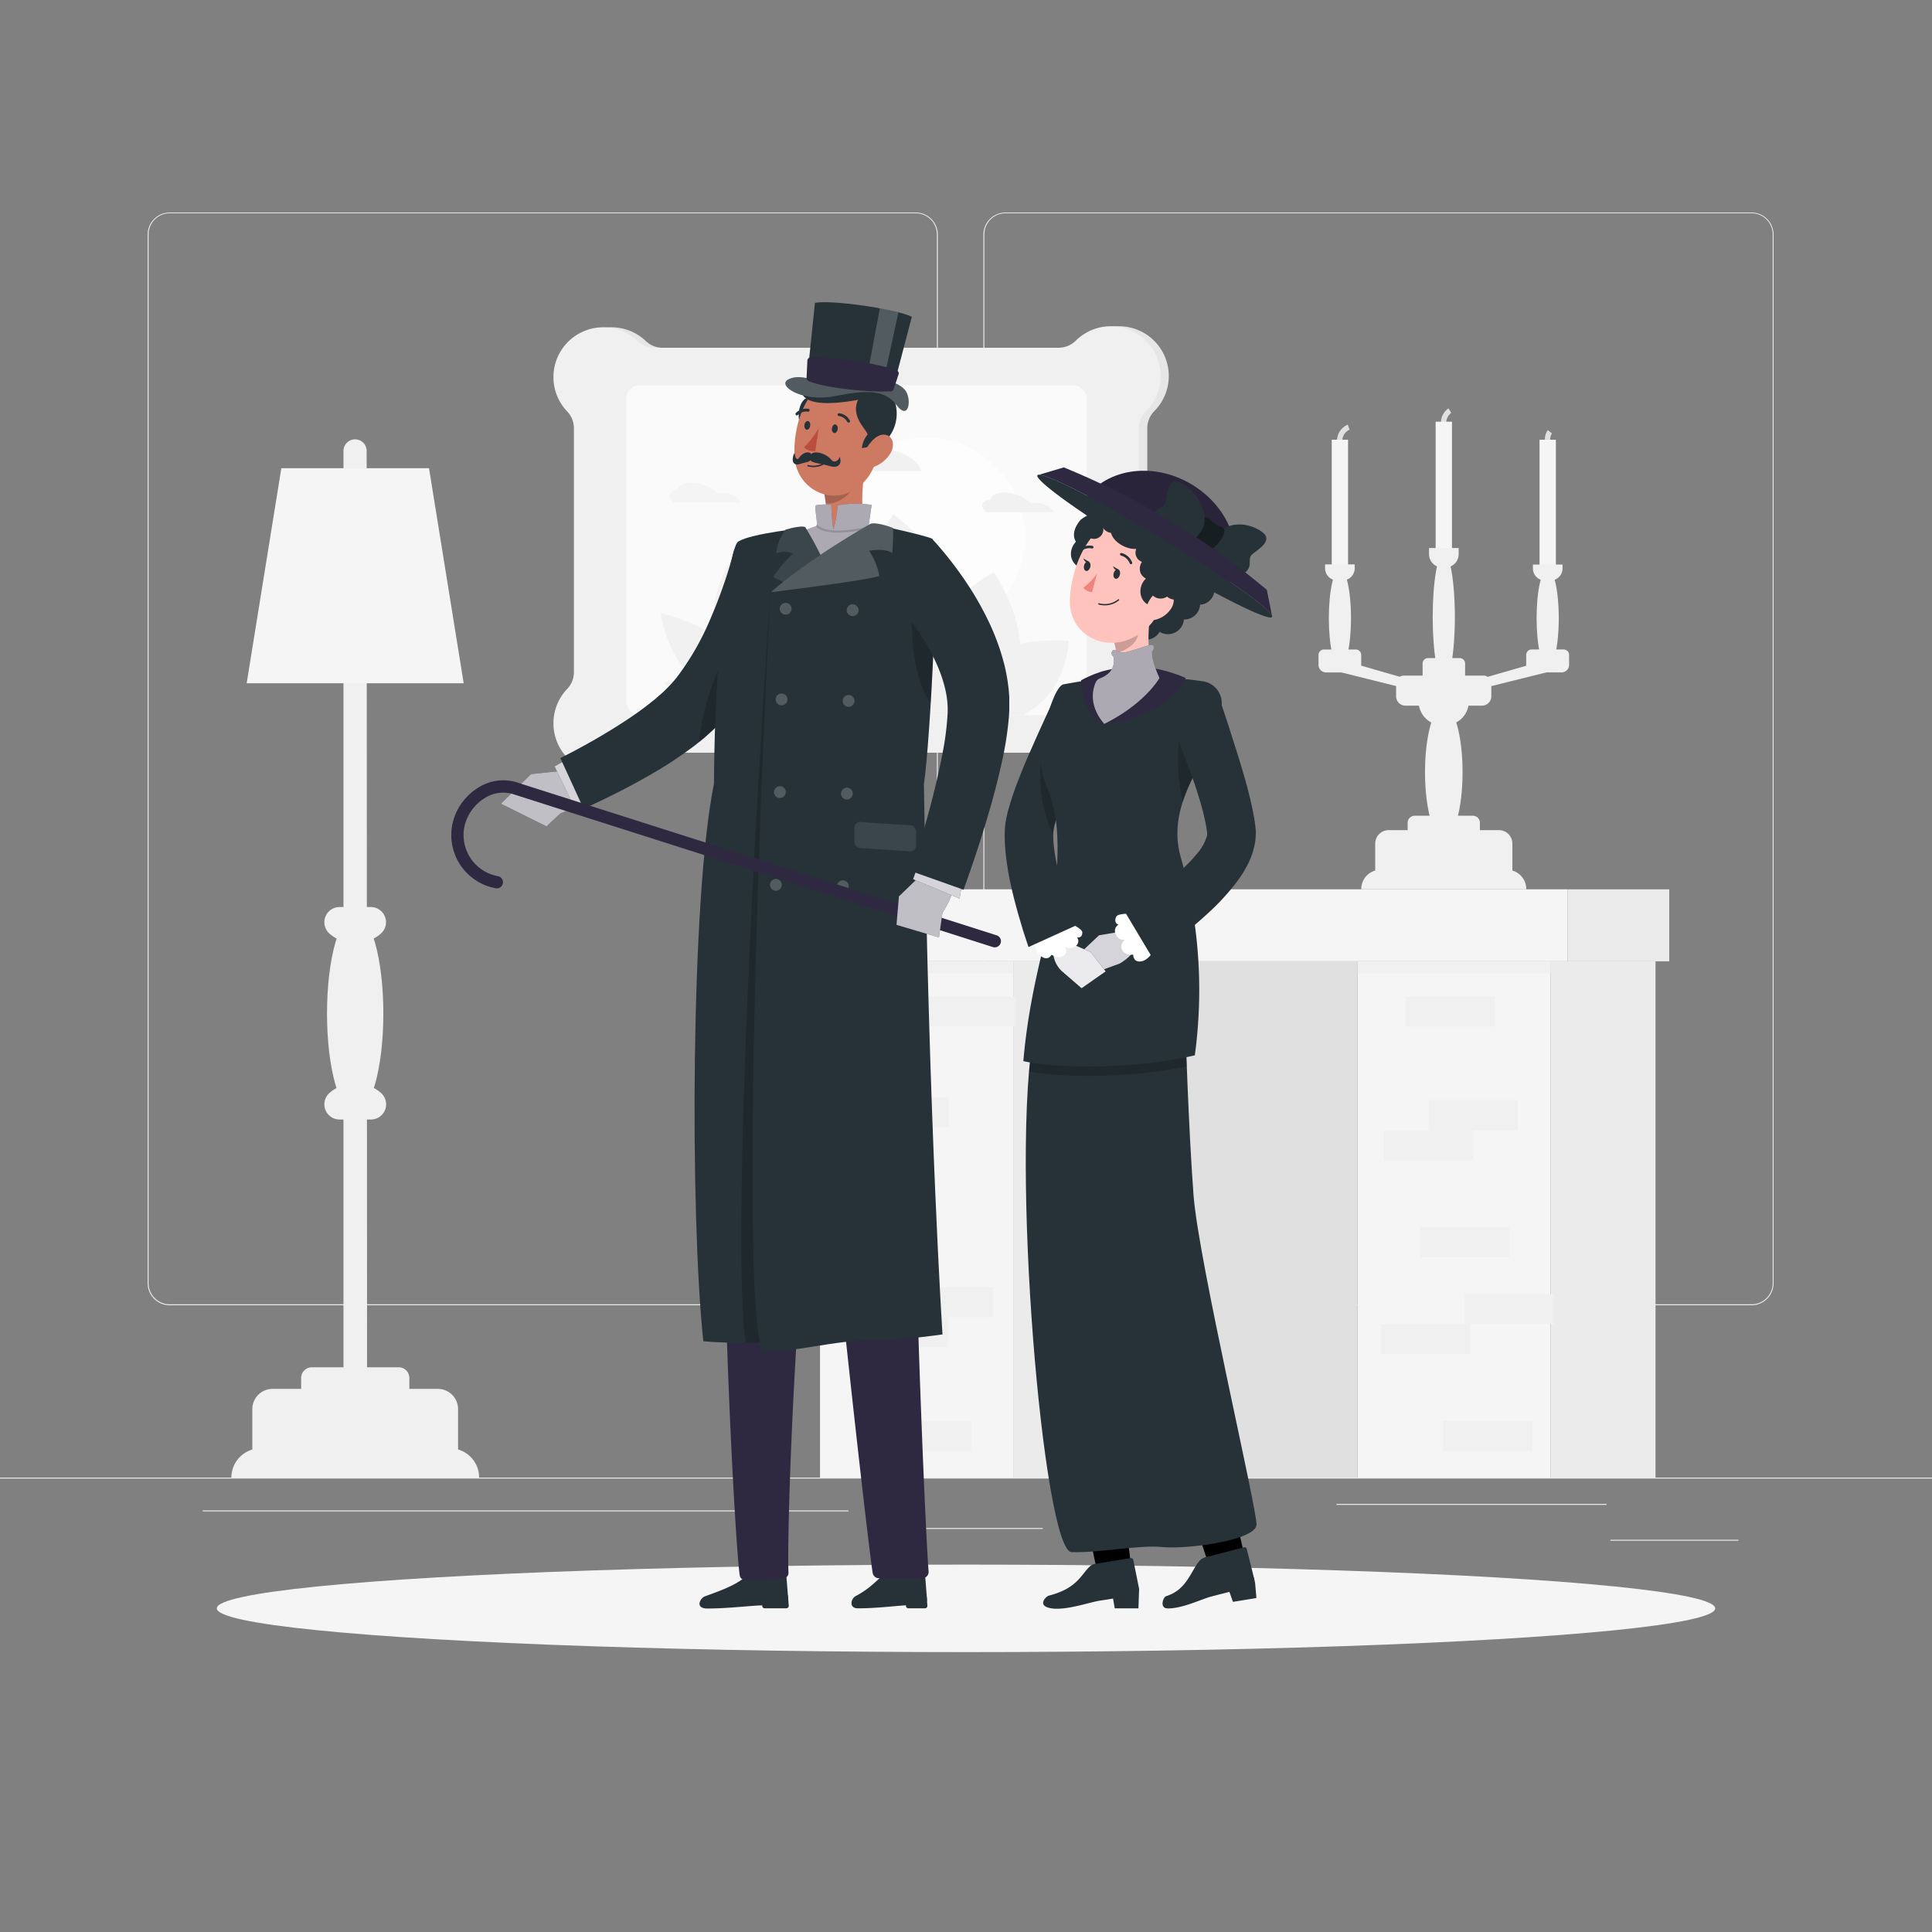 <svg xmlns="http://www.w3.org/2000/svg" viewBox="0 0 500 500"><rect x="0" y="0" width="500" height="500" fill="#808080" stroke="none"/><g id="freepik--background-complete--inject-4"><rect y="382.4" width="500" height="0.25" style="fill:#ebebeb"></rect><rect x="416.78" y="398.49" width="33.12" height="0.25" style="fill:#ebebeb"></rect><rect x="239.64" y="395.44" width="30.22" height="0.25" style="fill:#ebebeb"></rect><rect x="345.89" y="389.21" width="69.89" height="0.25" style="fill:#ebebeb"></rect><rect x="52.46" y="390.89" width="167.14" height="0.25" style="fill:#ebebeb"></rect><rect x="228.5" y="390.89" width="6.33" height="0.25" style="fill:#ebebeb"></rect><path d="M237,337.8H43.92a5.71,5.71,0,0,1-5.71-5.71V60.66A5.71,5.71,0,0,1,43.92,55H237a5.71,5.71,0,0,1,5.71,5.71V332.09A5.71,5.71,0,0,1,237,337.8ZM43.92,55.2a5.47,5.47,0,0,0-5.46,5.46V332.09a5.47,5.47,0,0,0,5.46,5.46H237a5.47,5.47,0,0,0,5.46-5.46V60.66A5.47,5.47,0,0,0,237,55.2Z" style="fill:#ebebeb"></path><path d="M453.31,337.8H260.21a5.72,5.72,0,0,1-5.71-5.71V60.66A5.72,5.72,0,0,1,260.21,55h193.1A5.71,5.71,0,0,1,459,60.66V332.09A5.71,5.71,0,0,1,453.31,337.8ZM260.21,55.2a5.47,5.47,0,0,0-5.46,5.46V332.09a5.47,5.47,0,0,0,5.46,5.46h193.1a5.47,5.47,0,0,0,5.46-5.46V60.66a5.47,5.47,0,0,0-5.46-5.46Z" style="fill:#ebebeb"></path><rect x="351.33" y="248.78" width="50" height="133.62" style="fill:#f5f5f5"></rect><rect x="401.33" y="248.78" width="27.11" height="133.62" transform="translate(829.78 631.18) rotate(180)" style="fill:#ebebeb"></rect><rect x="212.22" y="248.78" width="50" height="133.62" style="fill:#f5f5f5"></rect><rect x="351.33" y="248.78" width="50" height="3.11" style="fill:#f0f0f0"></rect><rect x="212.22" y="248.78" width="50" height="3.11" style="fill:#f0f0f0"></rect><rect x="262.22" y="248.78" width="17.67" height="133.62" transform="translate(542.11 631.18) rotate(180)" style="fill:#ebebeb"></rect><rect x="279.89" y="248.78" width="71.44" height="133.62" style="fill:#e0e0e0"></rect><rect x="208.11" y="230.15" width="197.56" height="18.62" style="fill:#f5f5f5"></rect><rect x="405.67" y="230.15" width="26.33" height="18.62" transform="translate(837.67 478.93) rotate(180)" style="fill:#ebebeb"></rect><rect x="210.89" y="276.11" width="23.11" height="7.78" style="fill:#f0f0f0"></rect><rect x="222.44" y="283.89" width="23.11" height="7.78" style="fill:#f0f0f0"></rect><rect x="233.87" y="333.11" width="23.11" height="7.78" transform="translate(490.85 674) rotate(180)" style="fill:#f0f0f0"></rect><rect x="212.22" y="312.39" width="23.11" height="7.78" transform="translate(447.56 632.56) rotate(180)" style="fill:#f0f0f0"></rect><rect x="239.78" y="257.89" width="23.11" height="7.78" transform="translate(502.67 523.56) rotate(180)" style="fill:#f0f0f0"></rect><rect x="228.22" y="367.72" width="23.11" height="7.78" transform="translate(479.56 743.22) rotate(180)" style="fill:#f0f0f0"></rect><rect x="222.31" y="340.89" width="23.11" height="7.78" transform="translate(467.73 689.56) rotate(180)" style="fill:#f0f0f0"></rect><rect x="358.13" y="292.5" width="23.11" height="7.78" style="fill:#f0f0f0"></rect><rect x="379.04" y="334.89" width="23.11" height="7.78" style="fill:#f0f0f0"></rect><rect x="357.4" y="342.67" width="23.11" height="7.78" style="fill:#f0f0f0"></rect><rect x="373.5" y="367.72" width="23.11" height="7.78" style="fill:#f0f0f0"></rect><rect x="367.49" y="317.58" width="23.11" height="7.78" style="fill:#f0f0f0"></rect><rect x="363.78" y="257.89" width="23.11" height="7.78" style="fill:#f0f0f0"></rect><rect x="369.69" y="284.72" width="23.11" height="7.78" style="fill:#f0f0f0"></rect><path d="M373,110.33a4.57,4.57,0,0,1,1.87-4.66l.71,1.18a3.25,3.25,0,0,0-1.21,3.3Z" style="fill:#e0e0e0"></path><rect x="371.54" y="109.13" width="4.23" height="33.99" style="fill:#f5f5f5"></rect><path d="M346,114.08a4.57,4.57,0,0,1,2.8-4.18l.45,1.3a3.25,3.25,0,0,0-1.88,3Z" style="fill:#e0e0e0"></path><rect x="344.65" y="113.8" width="4.23" height="33.99" style="fill:#f5f5f5"></rect><path d="M400.54,116.31a4.61,4.61,0,0,1,0-5l1.1.83a3.27,3.27,0,0,0,.11,3.52Z" style="fill:#e0e0e0"></path><rect x="398.43" y="113.8" width="4.23" height="33.99" style="fill:#f5f5f5"></rect><path d="M359.39,214.84h28.52a3.49,3.49,0,0,1,3.49,3.49v7.76a0,0,0,0,1,0,0H355.9a0,0,0,0,1,0,0v-7.76A3.49,3.49,0,0,1,359.39,214.84Z" style="fill:#f0f0f0"></path><path d="M366.15,211.11h15A1.84,1.84,0,0,1,383,213V217a0,0,0,0,1,0,0h-18.7a0,0,0,0,1,0,0V213A1.84,1.84,0,0,1,366.15,211.11Z" style="fill:#f0f0f0"></path><path d="M363.75,174.81h19.82a2.43,2.43,0,0,1,2.43,2.43v3.35a2,2,0,0,1-2,2H363.36a2,2,0,0,1-2-2v-3.35A2.43,2.43,0,0,1,363.75,174.81Z" transform="translate(747.31 357.44) rotate(180)" style="fill:#f0f0f0"></path><path d="M373.29,187.68H374a6.14,6.14,0,0,0,6.13-6.13h-13A6.14,6.14,0,0,0,373.29,187.68Z" style="fill:#f0f0f0"></path><path d="M395,230.15H352.29a5,5,0,0,1,5-5.05H390a5,5,0,0,1,5,5.05Z" style="fill:#f0f0f0"></path><ellipse cx="373.65" cy="199.83" rx="4.86" ry="17.21" style="fill:#f0f0f0"></ellipse><path d="M369.55,170.31h8.21a1.41,1.41,0,0,1,1.41,1.41v4.51a0,0,0,0,1,0,0h-11a0,0,0,0,1,0,0v-4.51A1.41,1.41,0,0,1,369.55,170.31Z" style="fill:#f0f0f0"></path><path d="M373.3,141.82H374a3.48,3.48,0,0,1,3.48,3.48v1.57a0,0,0,0,1,0,0h-7.67a0,0,0,0,1,0,0V145.3A3.48,3.48,0,0,1,373.3,141.82Z" transform="translate(747.31 288.7) rotate(180)" style="fill:#f0f0f0"></path><ellipse cx="373.65" cy="159.68" rx="2.87" ry="16.55" style="fill:#f0f0f0"></ellipse><path d="M342.66,168.09h8.21a1.41,1.41,0,0,1,1.41,1.41v2.57a1.95,1.95,0,0,1-1.95,1.95h-7.15a1.95,1.95,0,0,1-1.95-1.95V169.5A1.41,1.41,0,0,1,342.66,168.09Z" style="fill:#f0f0f0"></path><path d="M346.07,146.11h1.4a3.13,3.13,0,0,1,3.13,3.13v1a0,0,0,0,1,0,0h-7.67a0,0,0,0,1,0,0v-1A3.13,3.13,0,0,1,346.07,146.11Z" transform="translate(693.53 296.31) rotate(-180)" style="fill:#f0f0f0"></path><ellipse cx="346.77" cy="159.96" rx="2.87" ry="12.79" style="fill:#f0f0f0"></ellipse><polygon points="373.65 178.43 368.79 179.41 344.11 173.27 349.13 171.37 373.65 178.43" style="fill:#f0f0f0"></polygon><path d="M397,168.09h7.15a1.95,1.95,0,0,1,1.95,1.95v2.57a1.41,1.41,0,0,1-1.41,1.41h-8.21A1.41,1.41,0,0,1,395,172.6V170A1.95,1.95,0,0,1,397,168.09Z" transform="translate(801.08 342.1) rotate(180)" style="fill:#f0f0f0"></path><path d="M396.71,146.11h7.67a0,0,0,0,1,0,0v1a3.13,3.13,0,0,1-3.13,3.13h-1.4a3.13,3.13,0,0,1-3.13-3.13v-1A0,0,0,0,1,396.71,146.11Z" style="fill:#f0f0f0"></path><path d="M397.67,160c0,7.06,1.29,12.79,2.87,12.79s2.87-5.73,2.87-12.79-1.28-12.8-2.87-12.8S397.67,152.89,397.67,160Z" style="fill:#f0f0f0"></path><polygon points="373.65 178.43 378.52 179.41 403.2 173.27 398.19 171.37 373.65 178.43" style="fill:#f0f0f0"></polygon><path d="M70.54,359.44h42.77a5.24,5.24,0,0,1,5.24,5.24v11.64a0,0,0,0,1,0,0H65.3a0,0,0,0,1,0,0V364.67A5.24,5.24,0,0,1,70.54,359.44Z" style="fill:#f0f0f0"></path><path d="M80.66,353.85h22.52a2.76,2.76,0,0,1,2.76,2.76v6.13a0,0,0,0,1,0,0h-28a0,0,0,0,1,0,0V356.6A2.76,2.76,0,0,1,80.66,353.85Z" style="fill:#f0f0f0"></path><path d="M91.38,243.93h1.08a9.16,9.16,0,0,0,6.18-2.38A3.93,3.93,0,0,0,96,234.74H87.88a3.93,3.93,0,0,0-2.68,6.81A9.18,9.18,0,0,0,91.38,243.93Z" style="fill:#f0f0f0"></path><path d="M92.46,280.53H91.38a9.19,9.19,0,0,0-6.18,2.39,3.93,3.93,0,0,0,2.68,6.81H96a3.93,3.93,0,0,0,2.67-6.81A9.17,9.17,0,0,0,92.46,280.53Z" style="fill:#f0f0f0"></path><path d="M124,382.4H59.88a7.58,7.58,0,0,1,7.58-7.58h48.93A7.57,7.57,0,0,1,124,382.4Z" style="fill:#f0f0f0"></path><ellipse cx="91.92" cy="262.29" rx="7.29" ry="25.8" style="fill:#f0f0f0"></ellipse><path d="M95,355.8H88.89V116.7a3,3,0,0,1,3-3h0a3,3,0,0,1,3,3Z" style="fill:#f0f0f0"></path><polygon points="120 176.83 63.84 176.83 72.81 121.17 111.03 121.17 120 176.83" style="fill:#f5f5f5"></polygon><path d="M296.92,174V110.77a6.34,6.34,0,0,1,1.81-4.37,12.88,12.88,0,0,0-18.21-18.22A6.36,6.36,0,0,1,276.15,90H171.43a6.34,6.34,0,0,1-4.37-1.81,12.89,12.89,0,0,0-18.22,18.22,6.34,6.34,0,0,1,1.81,4.37V174a6.34,6.34,0,0,1-1.81,4.37,12.89,12.89,0,0,0,18.22,18.22,6.3,6.3,0,0,1,4.37-1.81H276.15a6.32,6.32,0,0,1,4.37,1.81,12.88,12.88,0,0,0,18.21-18.22A6.34,6.34,0,0,1,296.92,174Z" style="fill:#e6e6e6"></path><path d="M294.8,174V110.77a6.34,6.34,0,0,1,1.81-4.37A12.88,12.88,0,0,0,278.4,88.18,6.36,6.36,0,0,1,274,90H169.31a6.34,6.34,0,0,1-4.37-1.81,12.89,12.89,0,0,0-18.22,18.22,6.34,6.34,0,0,1,1.81,4.37V174a6.34,6.34,0,0,1-1.81,4.37,12.89,12.89,0,0,0,18.22,18.22,6.3,6.3,0,0,1,4.37-1.81H274a6.32,6.32,0,0,1,4.37,1.81,12.88,12.88,0,0,0,18.21-18.22A6.34,6.34,0,0,1,294.8,174Z" style="fill:#f0f0f0"></path><rect x="162.1" y="99.72" width="119.14" height="85.38" rx="3.26" style="fill:#fafafa"></rect><g style="opacity:0.6"><circle cx="239.47" cy="138.96" r="25.73" transform="translate(-28.12 210.04) rotate(-45)" style="fill:#fff"></circle><path d="M171,158.65a55.26,55.26,0,0,1,14.1,5.74c-2.22-11.21,4.6-20,4.6-20s9.24,7,14.05,16.44a26.8,26.8,0,0,1,4.83-3.8,32.33,32.33,0,0,1-1.25-5.66,70.47,70.47,0,0,1,18,7.33c-2.83-14.32,5.89-25.61,5.89-25.61S243,142,249.19,154a33.91,33.91,0,0,1,8-5.88S263.39,157,264,166.6a49.9,49.9,0,0,1,12.56-.73s-.25,11.41-9.23,17.64a21.52,21.52,0,0,1-2.71,1.58H182.54A39.56,39.56,0,0,1,172,176.68a31.5,31.5,0,0,1,7.24-.93A32.09,32.09,0,0,1,171,158.65Z" style="fill:#ebebeb"></path><path d="M229.58,116.33a18.31,18.31,0,0,0-9.88-3.1c-4.49,0-6.91,2.12-5.9,4.9a10.26,10.26,0,0,0-2.62-.35c-3.05,0-4.54,1.6-3.32,3.59a5.12,5.12,0,0,0,.41.54h30.09a3.21,3.21,0,0,0-.5-1.29C236.53,118.45,233,116.66,229.58,116.33Z" style="fill:#ebebeb"></path><path d="M256.27,129.29c.22-1.07,1.52-1.81,3.54-1.81a10,10,0,0,1,7,2.86,3.6,3.6,0,0,1,1.27-.2,5.81,5.81,0,0,1,4.53,2.09,3.18,3.18,0,0,1,.16.32H255.16a3.71,3.71,0,0,1-.65-.75C253.73,130.53,254.52,129.48,256.27,129.29Z" style="fill:#ebebeb"></path><path d="M175.36,126.76c.22-1.08,1.52-1.81,3.54-1.81a10,10,0,0,1,7,2.86,3.58,3.58,0,0,1,1.27-.21,5.79,5.79,0,0,1,4.53,2.1,2.39,2.39,0,0,1,.16.32H174.25a4.11,4.11,0,0,1-.65-.76C172.82,128,173.61,127,175.36,126.76Z" style="fill:#f0f0f0"></path></g></g><g id="freepik--Shadow--inject-4"><ellipse id="freepik--path--inject-4" cx="250" cy="416.24" rx="193.89" ry="11.32" style="fill:#f5f5f5"></ellipse></g><g id="freepik--character-1--inject-4"><path d="M151.43,203l-3-3.83-11,1.18L129.65,208l11.79,5.86s0,0,0,0l3.55-3.34S153,207.66,151.43,203Z" style="fill:#2F2841"></path><path d="M151.43,203l-3-3.83-11,1.18L129.65,208l11.79,5.86s0,0,0,0l3.55-3.34S153,207.66,151.43,203Z" style="fill:#fff;opacity:0.7"></path><polygon points="146.67 196.58 143.53 198.33 149.17 210.08 152.49 207.38 146.67 196.58" style="fill:#2F2841"></polygon><polygon points="146.67 196.58 143.53 198.33 149.17 210.08 152.49 207.38 146.67 196.58" style="fill:#fff;opacity:0.8"></polygon><path d="M207.43,146.85c-.3,1.05-.56,1.83-.85,2.72l-.87,2.55c-.59,1.69-1.22,3.36-1.87,5q-2,5-4.3,9.84a86.27,86.27,0,0,1-12,18.82,45.75,45.75,0,0,1-4.23,4.24l-1.11,1-1.12.9c-.75.59-1.49,1.2-2.24,1.73a100.41,100.41,0,0,1-9.07,6c-3.05,1.81-6.13,3.49-9.24,5.08q-2.33,1.2-4.68,2.32c-1.59.77-3.12,1.47-4.83,2.23l-6-13.08c1.32-.67,2.81-1.43,4.22-2.19s2.83-1.55,4.23-2.34c2.8-1.6,5.54-3.27,8.19-5a84.9,84.9,0,0,0,7.5-5.44c.61-.46,1.13-1,1.68-1.43l.81-.72.73-.72a32.49,32.49,0,0,0,2.73-3A69.85,69.85,0,0,0,184,159.81c1.23-2.85,2.36-5.79,3.38-8.77.51-1.48,1-3,1.45-4.48l.65-2.25c.2-.72.43-1.54.56-2.11Z" style="fill:#263238"></path><path d="M197.58,160.07c-8.8,3.12-15.25,18.58-16.67,32a.75.75,0,0,1,.17-.14l1.11-.9,1.11-1a43.62,43.62,0,0,0,4.24-4.25,85.24,85.24,0,0,0,12-18.81c.14-.28.27-.55.39-.83Z" style="opacity:0.2"></path><path d="M194.62,407.29h8.3a.56.56,0,0,1,.59.54L204,414a1.39,1.39,0,0,1-1.37,1.4c-3.08-.06-1.46.07-5.35.07-2.39,0-8.67.81-14.24.81-3.23,0-1.9-2.69-.56-3.17,6.92-2.45,8.59-3.54,10.79-5.29A2.23,2.23,0,0,1,194.62,407.29Z" style="fill:#263238"></path><path d="M192.68,208.48s-3.9,74-4.94,92.65c-1.27,22.78,2.26,95.66,3.69,106.51a1.49,1.49,0,0,0,1.54,1.3l9.66-.41a1.49,1.49,0,0,0,1.43-1.56c-.53-11.31,2.21-83.64,6.67-105.66,5.25-25.95,10.07-92.83,10.07-92.83Z" style="fill:#2F2841"></path><path d="M213.54,231c-5.33,13.57-5,40.41-2.73,49.87,3.21-15.53,6.88-34.1,9.71-48.54C219.44,228.6,216.77,222.72,213.54,231Z" style="opacity:0.3"></path><path d="M230,407.29h8.84a.57.57,0,0,1,.59.54l.48,6.12a1.39,1.39,0,0,1-1.37,1.4c-3.07-.06.74.07-3.15.07-2.39,0-7.81.81-13.38.81-2.38,0-1.82-2.49-.56-3.17,3.78-2,5.19-3.89,7.39-5.63C229.2,407.11,229.49,407.29,230,407.29Z" style="fill:#263238"></path><path d="M239.35,416.23h-4.24a.65.65,0,0,1-.64-.81l.48-1.91,4.83-.65.23,2.66A.65.65,0,0,1,239.35,416.23Z" style="fill:#263238"></path><path d="M208,208.48s4.07,59.72,5.53,82.25c1.47,22.89,10.6,104.67,12.31,116.32a1.63,1.63,0,0,0,1.61,1.39h11.24a1.63,1.63,0,0,0,1.63-1.75c-1-12.72-4.15-91.3-3.53-113.72.73-26.51-2.07-84.49-2.07-84.49Z" style="fill:#2F2841"></path><path d="M192.68,208.48h42.08c.27-3.75-.7-16-.18-31.55a199.94,199.94,0,0,1,3.92-34.32c.18-.85.36-1.68.56-2.53,0,0-2.14-.44-5.2-.88-2.54-.38-5.72-.76-8.84-.91a159.24,159.24,0,0,0-17.89,0c-2.74.26-5.42.72-7.56,1.13-2.74.55-4.35,1-4.35,1S185,164.24,192.68,208.48Z" style="fill:#2F2841"></path><path d="M208,138.23c5.19-1.23,6.08-4.45,5.7-8a20.57,20.57,0,0,0-.43-2.63l6.47-5.41,4.76-4c-1.29,5.76-2.7,16.25,1.23,20.1a74.83,74.83,0,0,1-17.16,10.71C202.39,144.53,208,138.23,208,138.23Z" style="fill:#ce7a63"></path><path d="M213.25,127.62a20.57,20.57,0,0,1,.43,2.63c2.31.59,6.26-1.86,7.3-4.42a3.4,3.4,0,0,0-1.26-3.62Z" style="opacity:0.2"></path><path d="M209.46,103c-2.79-.47-4.14,6.77-.79,9Z" style="fill:#263238"></path><path d="M228.83,110.34c-1.64,7.67-2.21,12.23-6.7,15.71-6.77,5.24-15.77.54-16.45-7.39-.62-7.14,2.16-18.48,10.18-20.63A10.37,10.37,0,0,1,228.83,110.34Z" style="fill:#ce7a63"></path><path d="M226.54,115.39l-3.49.58a6.58,6.58,0,0,1,1.46-3.49c0-1.11-4.53-4.64-2.44-9-3.71.66-14,2.32-14.68-2.3-.5-3.56,5.19-3,5.31-2.39,1-1.46,10.46-4.82,16.37,1.15S231.09,114.69,226.54,115.39Z" style="fill:#263238"></path><path d="M230.39,117.39a8.3,8.3,0,0,1-4.41,3.49c-2.34.72-3.17-1.43-2.25-3.74.83-2.07,3.05-4.93,5.26-4.64S231.69,115.33,230.39,117.39Z" style="fill:#ce7a63"></path><path d="M216.79,111.07c-.1.63-.51,1.1-.92,1s-.67-.6-.57-1.22.5-1.1.91-1S216.88,110.44,216.79,111.07Z" style="fill:#263238"></path><path d="M209.68,110.2c-.1.63-.51,1.09-.92,1s-.66-.6-.57-1.23.5-1.09.92-1S209.77,109.57,209.68,110.2Z" style="fill:#263238"></path><path d="M211.89,110.79a23.5,23.5,0,0,1-3.81,5,3.62,3.62,0,0,0,2.92.93Z" style="fill:#ba4d3c"></path><path d="M209.8,120.84a5.39,5.39,0,0,0,4.12-1.13.19.19,0,0,0-.25-.28,5.15,5.15,0,0,1-4.51.91.18.18,0,1,0-.08.36A5.06,5.06,0,0,0,209.8,120.84Z" style="fill:#263238"></path><path d="M219.62,109.35a.39.39,0,0,0,.18,0,.37.37,0,0,0,.14-.51,3.57,3.57,0,0,0-2.79-1.9.35.35,0,0,0-.38.35.37.37,0,0,0,.35.39,2.86,2.86,0,0,1,2.17,1.52A.39.39,0,0,0,219.62,109.35Z" style="fill:#263238"></path><path d="M206.15,107.5a.34.34,0,0,0,.33-.09,3.06,3.06,0,0,1,2.6-.87.38.38,0,0,0,.44-.29.36.36,0,0,0-.28-.44h0a3.77,3.77,0,0,0-3.26,1.06.37.37,0,0,0,0,.52A.31.31,0,0,0,206.15,107.5Z" style="fill:#263238"></path><path d="M224.71,136.55l.87-5.86a25.39,25.39,0,0,0-8.8.09,30.7,30.7,0,0,1-1.1,6.25,51.1,51.1,0,0,1-.53-6.38,13.42,13.42,0,0,0-4,.13c-.37.87.36,3.62.27,5.31l-5.3,1.95,5.72,10.25,16.16-10.57Z" style="fill:#2F2841"></path><path d="M224.71,136.55l.87-5.86a25.39,25.39,0,0,0-8.8.09,30.7,30.7,0,0,1-1.1,6.25,51.1,51.1,0,0,1-.53-6.38,13.42,13.42,0,0,0-4,.13c-.37.87.36,3.62.27,5.31l-5.3,1.95,5.72,10.25,16.16-10.57Z" style="fill:#fff;opacity:0.6"></path><path d="M216.86,137.85c-4.59,0-5.56-1.54-5.62-1.63a.26.26,0,0,1,.1-.36.27.27,0,0,1,.36.09s2,2.81,13,.34a.26.26,0,0,1,.31.2.25.25,0,0,1-.2.32A36.49,36.49,0,0,1,216.86,137.85Z" style="fill:#2F2841;opacity:0.2"></path><path d="M208.08,136.65s4.07,10.61,9.25,15.09c.83,7-2.1,170.5,1.95,193.61-6.82,1.33-6.29.1-16.48,1.54-9.11,1.29-20.78.23-20.78.23-3.46-32.31-3.27-114.73,2.75-144.27.17-36.49,4.22-61.46,6.28-62.7C194.58,138,208.08,136.65,208.08,136.65Z" style="fill:#263238"></path><path d="M217.33,151.74a27.82,27.82,0,0,1-5.48-7.22c-5.1,3.37-10.16,6.85-12.37,8.75-.79,6.66-11,162.5-6.5,194.25a74.91,74.91,0,0,0,9.81-.62c10.2-1.45,9.67-.23,16.48-1.55C215.23,322.24,218.16,158.7,217.33,151.74Z" style="opacity:0.2"></path><path d="M208.4,136.43s6.31,10,8.73,19.59c0,0-15.62-5.38-17-6.75a34.4,34.4,0,0,1,5.07-6,5,5,0,0,0-4.35,0,12.67,12.67,0,0,1,2.44-6.18S207.25,135.87,208.4,136.43Z" style="fill:#263238"></path><path d="M208.4,136.43s6.31,10,8.73,19.59c0,0-15.62-5.38-17-6.75a34.4,34.4,0,0,1,5.07-6,5,5,0,0,0-4.35,0,12.67,12.67,0,0,1,2.44-6.18S207.25,135.87,208.4,136.43Z" style="fill:#fff;opacity:0.1"></path><path d="M225.71,135.59s-21,13.2-26.23,17.68c-.83,7-8.54,175.1-2.41,196.09,6.81,1.33,19-2.79,29.28-2.47,5.58.18,17.57-1.54,17.57-1.54s-3.52-53.29-4.81-142.43c1.6-10.26,4.32-62.5,2.14-63.5S225.71,135.59,225.71,135.59Z" style="fill:#263238"></path><path d="M236.32,150.59c-.61,7.29-1.34,23,4.55,31.39.46-7.77.87-16.39,1.06-23.82Z" style="opacity:0.2"></path><path d="M204.86,157.55a1.53,1.53,0,1,1-1.53-1.53A1.53,1.53,0,0,1,204.86,157.55Z" style="fill:#fff;opacity:0.2"></path><path d="M222.19,157.92a1.53,1.53,0,1,1-1.53-1.53A1.54,1.54,0,0,1,222.19,157.92Z" style="fill:#fff;opacity:0.2"></path><path d="M203.81,181a1.53,1.53,0,1,1-1.53-1.52A1.52,1.52,0,0,1,203.81,181Z" style="fill:#fff;opacity:0.2"></path><path d="M221.14,181.39a1.53,1.53,0,1,1-1.53-1.53A1.52,1.52,0,0,1,221.14,181.39Z" style="fill:#fff;opacity:0.2"></path><path d="M203.37,205a1.53,1.53,0,1,1-1.53-1.53A1.52,1.52,0,0,1,203.37,205Z" style="fill:#fff;opacity:0.2"></path><path d="M220.7,205.37a1.53,1.53,0,1,1-1.53-1.52A1.52,1.52,0,0,1,220.7,205.37Z" style="fill:#fff;opacity:0.2"></path><path d="M202.33,229a1.53,1.53,0,1,1-1.53-1.53A1.54,1.54,0,0,1,202.33,229Z" style="fill:#fff;opacity:0.2"></path><path d="M219.66,229.36a1.53,1.53,0,1,1-1.53-1.53A1.54,1.54,0,0,1,219.66,229.36Z" style="fill:#fff;opacity:0.2"></path><path d="M257.44,245.17a1.59,1.59,0,0,1-.48-.07L132.44,205.41a8.83,8.83,0,0,0-7.11,1.22,11.49,11.49,0,0,0-5.2,7.61,10.83,10.83,0,0,0,8.78,12.52,1.59,1.59,0,0,1-.55,3.13A14,14,0,0,1,117,213.69a14.72,14.72,0,0,1,6.64-9.76,12,12,0,0,1,9.73-1.57l124.55,39.7a1.59,1.59,0,0,1-.48,3.11Z" style="fill:#2F2841"></path><path d="M245.33,225.45l-4.69-1.19-8,7.73-.62,7.36L243,242.61s0,0,0,0l.91-6.38S249.48,228.13,245.33,225.45Z" style="fill:#2F2841"></path><path d="M245.33,225.45l-4.69-1.19-8,7.73-.62,7.36L243,242.61s0,0,0,0l.91-6.38S249.48,228.13,245.33,225.45Z" style="fill:#fff;opacity:0.7"></path><polygon points="237.51 224.14 236.32 227.53 248.34 232.56 249.03 228.34 237.51 224.14" style="fill:#2F2841"></polygon><polygon points="237.51 224.14 236.32 227.53 248.34 232.56 249.03 228.34 237.51 224.14" style="fill:#fff;opacity:0.8"></polygon><path d="M241.48,139.75l.64.68.54.6,1,1.18q1,1.18,1.95,2.37,1.89,2.4,3.62,4.9a80.25,80.25,0,0,1,6.26,10.6,60.5,60.5,0,0,1,4.45,12,47.5,47.5,0,0,1,1.13,6.61l.13,1.71,0,1.83,0,1.71-.1,1.65a87.61,87.61,0,0,1-1.9,12c-.84,3.79-1.79,7.49-2.83,11.14-2.1,7.31-4.41,14.35-7,21.53l-13.56-4.81c2.19-6.72,4.23-13.74,5.94-20.62.86-3.46,1.63-6.91,2.26-10.32a72.62,72.62,0,0,0,1.23-9.84c.28-5.39-1.73-11.21-4.8-16.78a64.3,64.3,0,0,0-5.36-8.12c-1-1.31-2.05-2.58-3.13-3.82-.54-.62-1.09-1.22-1.64-1.81l-.83-.86-.4-.4-.32-.31Z" style="fill:#263238"></path><path d="M225.38,135.52s-15.79,8.85-25.9,17.75c0,0,25.2-3.08,28.09-4.22a17.68,17.68,0,0,0-2.65-6.51s4-.82,6,.59a60.81,60.81,0,0,0,.21-6.48S227.35,135.14,225.38,135.52Z" style="fill:#263238"></path><path d="M225.38,135.52s-15.79,8.85-25.9,17.75c0,0,25.2-3.08,28.09-4.22a17.68,17.68,0,0,0-2.65-6.51s4-.82,6,.59a60.81,60.81,0,0,0,.21-6.48S227.35,135.14,225.38,135.52Z" style="fill:#fff;opacity:0.2"></path><path d="M203.48,416.23h-5.56a.65.65,0,0,1-.64-.81l.48-1.91,6.15-.65.22,2.66A.65.65,0,0,1,203.48,416.23Z" style="fill:#263238"></path><path d="M204.09,98.15c-3.27,1.59,3.5,6,11.79,4.39s13-1.84,16.17,2.32,3.91-1.53,2.29-3.75c-2.51-3.42-10.81-3.72-16.39-2.33S208.11,96.19,204.09,98.15Z" style="fill:#263238"></path><path d="M204.09,98.15c-3.27,1.59,3.5,6,11.79,4.39s13-1.84,16.17,2.32,3.91-1.53,2.29-3.75c-2.51-3.42-10.81-3.72-16.39-2.33S208.11,96.19,204.09,98.15Z" style="fill:#fff;opacity:0.2"></path><path d="M208.85,98.18l2.06-19.78c3.52-.9,20.79,1.46,25.07,3.59L231,101C223.7,101.43,211.32,99.88,208.85,98.18Z" style="fill:#263238"></path><path d="M227.7,79.79c-.79,4.27-2.88,15.44-3.95,21.11,1.51.1,3,.15,4.39.15l4.37-20.22C231.11,80.47,229.46,80.11,227.7,79.79Z" style="fill:#fff;opacity:0.2"></path><path d="M208.74,97.79l.21-4.5a.76.76,0,0,1,.65-.73c4.28-.53,17.72,1.42,22.51,3.35a.76.76,0,0,1,.43,1l-1.27,3.83a.77.77,0,0,1-.68.53c-7,.33-18.24-1.14-21.42-2.71A.77.77,0,0,1,208.74,97.79Z" style="fill:#2F2841"></path><path d="M209.79,117.74c.65-1.39,4.08-.4,5.32,1.21.93,1.23,2.3-.17,2.1-.79.59.75.65,3.4-2.58,2.43S208.72,120,209.79,117.74Z" style="fill:#263238"></path><path d="M210,117.83c0-1.08-2-1.07-3.12.55-.83,1.23-1.15-.58-1.28-1.15-.52.75-1.14,3.77,1.69,2.78C209.13,119.37,210,119.83,210,117.83Z" style="fill:#263238"></path><path d="M235.53,220.33l-12.86-.87a1.67,1.67,0,0,1-1.53-1.63v-3.66a1.42,1.42,0,0,1,1.53-1.43l12.86.86a1.68,1.68,0,0,1,1.53,1.64v3.66A1.42,1.42,0,0,1,235.53,220.33Z" style="fill:#fff;opacity:0.1"></path></g><g id="freepik--character-2--inject-4"><path d="M292.4,161.66a4.13,4.13,0,1,0,4.4-4.33A4.37,4.37,0,0,0,292.4,161.66Z" style="fill:#263238"></path><path d="M298.61,161.92a4.13,4.13,0,1,0,2.18-5.78A4.39,4.39,0,0,0,298.61,161.92Z" style="fill:#263238"></path><path d="M304.31,159.72a4.13,4.13,0,1,0-1.08-6.08A4.39,4.39,0,0,0,304.31,159.72Z" style="fill:#263238"></path><path d="M311.7,156.28a4.13,4.13,0,1,0-5.49-2.83A4.39,4.39,0,0,0,311.7,156.28Z" style="fill:#263238"></path><path d="M275.2,229.86s-12,53.3-7.47,90.71c3,25.06,15.91,84.73,15.91,84.73l8.86-1.85s-7.59-61-8.7-81.8C281.89,286.11,296,229.8,296,229.8Z"></path><path d="M283.47,404.72l9.07-1.48a.63.63,0,0,1,.75.47l1.49,7.36a1.59,1.59,0,0,1-1.38,1.72c-3.58.55-4.2.79-8.66,1.44-2.74.4-8.86,2.63-12.69,2s-1.36-3.09-.62-3.28c7.25-1.85,8.26-5.28,10.56-7.51A2.71,2.71,0,0,1,283.47,404.72Z" style="fill:#263238"></path><polygon points="294.8 411.18 294.63 416.24 288.49 416.24 287.81 412.25 294.8 411.18" style="fill:#263238"></polygon><path d="M283.11,229.94s-3.26,55.39,3.86,88.41c5.76,26.66,25.78,86.42,25.78,86.42l9-3.5s-15-66.42-17.13-84.08c-5.51-45.2,4.5-70.18-2.62-87.42Z"></path><path d="M311.78,403.08l10.1-2.63a.61.61,0,0,1,.78.43l1.93,7.73a1.77,1.77,0,0,1-1.28,2c-3.56,1-5.25,1.38-9.69,2.53-2.73.71-7.47,3.12-11.36,3.12-2.31,0-1.22-2.95-.46-3.18,5.29-1.61,6.35-6.41,8.53-9A2.8,2.8,0,0,1,311.78,403.08Z" style="fill:#263238"></path><polygon points="324.82 409.66 325.16 413.56 319.08 414.56 317.93 411.27 324.51 408.27 324.82 409.66" style="fill:#263238"></polygon><path d="M267.75,266.23l39-1s.85,27.17,2.14,44.13,16.47,81.16,16.29,85.24-18.13,6.4-24.29,5.78-16.26,1.54-23.56,1.31S261.23,299.51,267.75,266.23Z" style="fill:#263238"></path><path d="M267.76,266.22l39-.94s.14,4.38.39,10.71c-15.55,3.19-32.43,2.85-40.8,1.34A99.85,99.85,0,0,1,267.76,266.22Z" style="opacity:0.2"></path><path d="M269.37,194.22c-.75,11,5.84,9.44,4,32.87-1,12.43-6.69,26.12-8.53,47.53,8.06,1.82,27.31,2.39,44.38-1.5a125.94,125.94,0,0,0-3.64-51.27c-4.37-15.59,9.16-26.32,10.58-39.28a5.73,5.73,0,0,0-4.9-6.26c-2.56-.37-5.66-.73-8.79-.87a111.19,111.19,0,0,0-15.94,0c-4,.37-8.34,1.12-11.3,1.67C272.78,177.62,269.73,188.83,269.37,194.22Z" style="fill:#263238"></path><path d="M306.78,185c-2.25,5.15-2.57,14.43-.65,22.49,1.4-4.34,3.67-8.4,5.7-12.45.06-.74.12-1.48.17-2.2Z" style="opacity:0.2"></path><path d="M297.9,157.57c-.88,5.15-1.49,14.57,2.17,17.9,0,0-2.26,2.42-12.9,7.71a24.52,24.52,0,0,1-2.93-5.31,2,2,0,0,1,1.07-2.47c4.3-1.78,4-5.63,3-9.25Z" style="fill:#ffc3bd"></path><path d="M294,161.07l-5.68,5.07a15.81,15.81,0,0,1,.56,2.82c2.18-.37,5.42-2.4,5.6-4.69A9.41,9.41,0,0,0,294,161.07Z" style="opacity:0.2"></path><path d="M293.16,136.08c2,5.22-5.11,1.64-7.88,2.91,0,0-1.32,5.1-4.69,3.2s-3.25-4.72-1.19-7.35C281.33,132.39,290.76,130,293.16,136.08Z" style="fill:#263238"></path><path d="M277.22,144.12a4.2,4.2,0,1,0,3.61-5.14A4.46,4.46,0,0,0,277.22,144.12Z" style="fill:#263238"></path><path d="M283.29,133.85c-2.29,6.85-4.43,19.91,2.49,24.67s17-2.84,22.59-7.42,3.61-13.17-3.64-20C295,122,284.64,129.83,283.29,133.85Z" style="fill:#263238"></path><path d="M303,149.76c-2.68,8.14-3.64,11.65-8.94,14.8-8,4.73-17.38-.35-17.18-9.13.17-7.9,4.53-19.89,13.5-21.05A11.69,11.69,0,0,1,303,149.76Z" style="fill:#ffc3bd"></path><path d="M282.16,146.75c-.18.67-.68,1.13-1.12,1s-.65-.76-.48-1.43.68-1.13,1.12-1S282.34,146.08,282.16,146.75Z" style="fill:#263238"></path><path d="M281.87,145.41l-1.5-.89S280.87,146,281.87,145.41Z" style="fill:#263238"></path><ellipse cx="298.84" cy="152.75" rx="4.11" ry="3.65" transform="translate(57.28 385.74) rotate(-71.04)" style="fill:#263238"></ellipse><path d="M303.16,157.37a6.78,6.78,0,0,1-4.08,3c-2.19.52-3-1.59-2.24-3.72.73-1.92,2.74-4.5,4.84-4.06S304.33,155.49,303.16,157.37Z" style="fill:#ffc3bd"></path><path d="M289.81,148.77c-.18.68-.68,1.13-1.12,1s-.65-.75-.47-1.43.67-1.12,1.12-1S290,148.1,289.81,148.77Z" style="fill:#263238"></path><path d="M283.9,148.46a18.49,18.49,0,0,1-3.53,3.67,3,3,0,0,0,2.28,1.08Z" style="fill:#ed847e"></path><path d="M285.6,156.66a6,6,0,0,1-1.26-.21.16.16,0,0,1-.12-.2.16.16,0,0,1,.2-.13,5.54,5.54,0,0,0,4.94-1,.17.17,0,0,1,.24,0,.18.18,0,0,1,0,.24A5.76,5.76,0,0,1,285.6,156.66Z" style="fill:#263238"></path><path d="M292.64,146a.34.34,0,0,1-.27-.21,3.32,3.32,0,0,0-2.23-2,.33.33,0,0,1-.27-.4.34.34,0,0,1,.4-.27,4,4,0,0,1,2.73,2.45.34.34,0,0,1-.18.44A.37.37,0,0,1,292.64,146Z" style="fill:#263238"></path><path d="M279.51,142.87a.34.34,0,0,1-.3-.59,4,4,0,0,1,3.54-1,.34.34,0,0,1-.18.66,3.28,3.28,0,0,0-2.91.82A.31.31,0,0,1,279.51,142.87Z" style="fill:#263238"></path><path d="M284.43,242.05l7.61-1.28,3,1.36c-.65,5-5.34,7.26-5.34,7.26l-5.88,2.15-4.43-4.74Z" style="fill:#2F2841"></path><path d="M284.43,242.05l7.61-1.28,3,1.36c-.65,5-5.34,7.26-5.34,7.26l-5.88,2.15-4.43-4.74Z" style="fill:#fff;opacity:0.8"></path><path d="M295.26,236.2c-2.44.38-5.92,0-6.42,1.11-.7,1.65.64,2,.64,2a1.79,1.79,0,0,0-.69,2.48,2.11,2.11,0,0,0,2.37,1.42,2.14,2.14,0,0,0-.79,2.59c.77,1.59,2.9,1.25,2.9,1.25s-.08,2.33,2.46,1.66c1.95-.51,4.07-4.44,4.07-4.44Z" style="fill:#fff"></path><path d="M315.5,180.49c1,2.95,1.94,5.74,2.85,8.63s1.85,5.74,2.73,8.66,1.72,5.86,2.46,8.92l.52,2.33.48,2.42c.15.82.25,1.71.37,2.57,0,.16.06.59.08.9s0,.66,0,1a14.33,14.33,0,0,1-.15,1.89,19.82,19.82,0,0,1-2.08,6.2,30.92,30.92,0,0,1-3,4.64A59.64,59.64,0,0,1,313,236c-2.35,2.19-4.75,4.21-7.2,6.15-1.22,1-2.45,1.93-3.7,2.87l-1.9,1.38c-.65.48-1.23.91-2,1.43l-7.43-12.44c.49-.24,1.15-.6,1.73-.92l1.79-1c1.18-.71,2.36-1.45,3.51-2.21a72.18,72.18,0,0,0,6.56-4.9,41.34,41.34,0,0,0,5.42-5.41,11.87,11.87,0,0,0,2.63-4.82c0-.12,0-.22,0-.31s0-.08,0-.11,0,0,0-.19c-.09-.6-.16-1.17-.27-1.79l-.39-1.91-.48-2c-.71-2.64-1.54-5.34-2.48-8a165,165,0,0,0-6.49-15.87Z" style="fill:#263238"></path><path d="M272.81,244.15l3.18-.48,6.27,2.72,3.88,5-6.23,4.36-5.16-4.47A7.17,7.17,0,0,1,272.81,244.15Z" style="fill:#2F2841"></path><path d="M272.81,244.15l3.18-.48,6.27,2.72,3.88,5-6.23,4.36-5.16-4.47A7.17,7.17,0,0,1,272.81,244.15Z" style="fill:#fff;opacity:0.9"></path><path d="M274.1,237.26c2,1.38,6,2.91,6,4.05,0,1.62-1.39,1.28-1.39,1.28a1.5,1.5,0,0,1-.39,2.27,2.23,2.23,0,0,1-2.72.09s.94,1.51-.35,2.41-3.12-.28-3.12-.28-.89,1.89-2.91.24c-1.54-1.27-1.84-5.34-1.84-5.34Z" style="fill:#fff"></path><path d="M286.36,185.4c-2.67,4.36-5.23,9-7.53,13.62-1.14,2.32-2.24,4.64-3.22,7a58.46,58.46,0,0,0-2.49,6.79,14.34,14.34,0,0,0-.52,2.57,24.75,24.75,0,0,0,.09,3.17,42.84,42.84,0,0,0,1.26,6.92,60,60,0,0,0,2.33,7c.45,1.15,1,2.29,1.48,3.42l.81,1.67c.26.54.58,1.12.82,1.53l-13.21,6c-.29-.82-.49-1.46-.72-2.16l-.67-2.05-1.21-4.09c-.78-2.75-1.5-5.51-2.1-8.35a70.26,70.26,0,0,1-1.33-8.85,44.39,44.39,0,0,1-.11-4.81,25.22,25.22,0,0,1,.93-5.27,80.18,80.18,0,0,1,2.83-8.28c1-2.6,2.09-5.16,3.21-7.66,2.21-5,4.46-9.92,6.84-14.94Z" style="fill:#263238"></path><path d="M269.36,197.4a37.19,37.19,0,0,0,3.23,18.77c0-.29,0-.56,0-.82a15.3,15.3,0,0,1,.52-2.57c0-.16.09-.32.14-.48C272.23,204.87,269.76,202.72,269.36,197.4Z" style="opacity:0.2"></path><path d="M306.85,175.45a38.28,38.28,0,0,0-7.77-2.41c-1.77,3.06-13.3,14.31-13.3,14.31S301,186.49,306.85,175.45Z" style="fill:#2F2841"></path><path d="M279.78,176.06s5.7-3.28,10.56-3.05c-.12,3.53-4.56,14.34-4.56,14.34S279.56,184.74,279.78,176.06Z" style="fill:#2F2841"></path><path d="M283.53,176.69c-.75,1.73-1.82,5.91,2.25,10.66,10.65-5.3,14.29-11.88,14.29-11.88s-2.06-4.32-1.91-6.94c.52-.22.75-1.7-.21-1.65s-6.16,2.08-7.45,2-2.28-1.17-2.7-.3a1,1,0,0,0,.33,1.31s1.27,3.89-3.5,5.69A2,2,0,0,0,283.53,176.69Z" style="fill:#2F2841"></path><path d="M283.53,176.69c-.75,1.73-1.82,5.91,2.25,10.66,10.65-5.3,14.29-11.88,14.29-11.88s-2.06-4.32-1.91-6.94c.52-.22.75-1.7-.21-1.65s-6.16,2.08-7.45,2-2.28-1.17-2.7-.3a1,1,0,0,0,.33,1.31s1.27,3.89-3.5,5.69A2,2,0,0,0,283.53,176.69Z" style="fill:#fff;opacity:0.6"></path><path d="M289.52,147.43l-1.5-.89S288.52,148,289.52,147.43Z" style="fill:#263238"></path><path d="M289,135.24c-4.12,2.51,1.2,7.14,5.07,6.81a2.52,2.52,0,0,0,2.22,3.5c3.3.45,5.27-3,4.23-4.86S293.85,132.3,289,135.24Z" style="fill:#263238"></path><path d="M295.16,148.24a3,3,0,1,0,2-4.09A3.22,3.22,0,0,0,295.16,148.24Z" style="fill:#263238"></path><path d="M286.73,132.21a3,3,0,1,0,4.12,1.94A3.24,3.24,0,0,0,286.73,132.21Z" style="fill:#263238"></path><path d="M293.86,130.83c-2.79-.11-5.1,1.16-5.16,2.83s2.14,3.1,4.93,3.2,5.1-1.16,5.16-2.83S296.64,130.93,293.86,130.83Z" style="fill:#263238"></path><path d="M297.87,132.83c-1.8.53-2.08,5-.61,9.95s4.1,8.57,5.91,8,2.08-5,.62-9.95S299.68,132.3,297.87,132.83Z" style="fill:#263238"></path><path d="M281,135.93a2.41,2.41,0,1,0,3.5-.86A2.56,2.56,0,0,0,281,135.93Z" style="fill:#263238"></path><path d="M297.61,153.09a3,3,0,1,0,2-4.08A3.23,3.23,0,0,0,297.61,153.09Z" style="fill:#263238"></path><path d="M301.3,153.36a3,3,0,1,0,2-4.09A3.24,3.24,0,0,0,301.3,153.36Z" style="fill:#263238"></path><path d="M306.31,152.39a3,3,0,1,0,.1-4.55A3.24,3.24,0,0,0,306.31,152.39Z" style="fill:#263238"></path><path d="M312.34,150.07a3.48,3.48,0,1,0-2.57-4.53A3.7,3.7,0,0,0,312.34,150.07Z" style="fill:#263238"></path><path d="M314.51,143.73a3,3,0,1,0-4.51-.62A3.23,3.23,0,0,0,314.51,143.73Z" style="fill:#263238"></path><path d="M291.94,131.27a3,3,0,1,0-3.44-3A3.23,3.23,0,0,0,291.94,131.27Z" style="fill:#263238"></path><path d="M287.7,133.29a3,3,0,1,0-3.44-3A3.22,3.22,0,0,0,287.7,133.29Z" style="fill:#263238"></path><path d="M284.8,135.63a3,3,0,1,0-3.44-3A3.24,3.24,0,0,0,284.8,135.63Z" style="fill:#263238"></path><path d="M312.35,139.65a3.69,3.69,0,1,0-5.34-1.39A3.92,3.92,0,0,0,312.35,139.65Z" style="fill:#263238"></path><path d="M311.22,133.92a3.68,3.68,0,1,0-5.48.56A3.91,3.91,0,0,0,311.22,133.92Z" style="fill:#263238"></path><path d="M304.8,131.78c2.24-.38,3.8-2.22,3.48-4.1s-2.41-3.09-4.65-2.7-3.8,2.22-3.48,4.1S302.56,132.17,304.8,131.78Z" style="fill:#263238"></path><path d="M297.78,130.13c2.28,0,4.15-1.47,4.19-3.38s-1.78-3.48-4.06-3.53-4.15,1.47-4.18,3.38S295.51,130.09,297.78,130.13Z" style="fill:#263238"></path><path d="M308.46,125.4c10.3,6.22,14.34,18.39,9,27.2l-37.3-22.5C285.5,121.29,298.16,119.19,308.46,125.4Z" style="fill:#2F2841"></path><path d="M308.46,125.4c10.3,6.22,14.34,18.39,9,27.2l-37.3-22.5C285.5,121.29,298.16,119.19,308.46,125.4Z" style="opacity:0.1"></path><path d="M268.48,123c-.78,1.3,12.18,10.55,28.94,20.66s31,17.26,31.78,16S317,149.12,300.25,139,269.26,121.75,268.48,123Z" style="fill:#263238"></path><path d="M321.71,148.57c3-2,.8-3.9,2.42-5.18s5.57-3.6,2.41-5.79c-3.65-2.53-8.25-2.38-10.27-.29,0,1.63-3.27,4.82-3.27,4.82Z" style="fill:#263238"></path><path d="M312.54,142.06c.91.63,2.51-1,3.41-2.39s1.56-2.9.08-3.4a5.15,5.15,0,0,1-2.73-1.71c-.65-.79-2.11-1.23-2.64.22s-1.67,3.91-2.46,4.49A41.76,41.76,0,0,0,312.54,142.06Z" style="fill:#263238"></path><path d="M312.54,142.06c.91.63,2.51-1,3.41-2.39s1.56-2.9.08-3.4a5.15,5.15,0,0,1-2.73-1.71c-.65-.79-2.11-1.23-2.64.22s-1.67,3.91-2.46,4.49A41.76,41.76,0,0,0,312.54,142.06Z" style="opacity:0.4"></path><path d="M298.25,134.4c.35-3.54,3.07-2.52,3.45-4.54s.59-6.61,4-4.84c3.94,2,6.32,6.83,6,9.53.33,2.44-2.74,5.14-2.74,5.14Z" style="fill:#263238"></path><path d="M268.79,122.9l6.52-1.94a199.36,199.36,0,0,1,52.55,31.69l1.32,6.67c-.88-2.14-13.23-10.85-28.93-20.31S271.09,122.68,268.79,122.9Z" style="fill:#2F2841"></path><path d="M329.2,159.66l0-.34A.38.38,0,0,1,329.2,159.66Z" style="fill:#263238"></path><path d="M268.79,122.9l-.31.14A.38.38,0,0,1,268.79,122.9Z" style="fill:#263238"></path></g></svg>